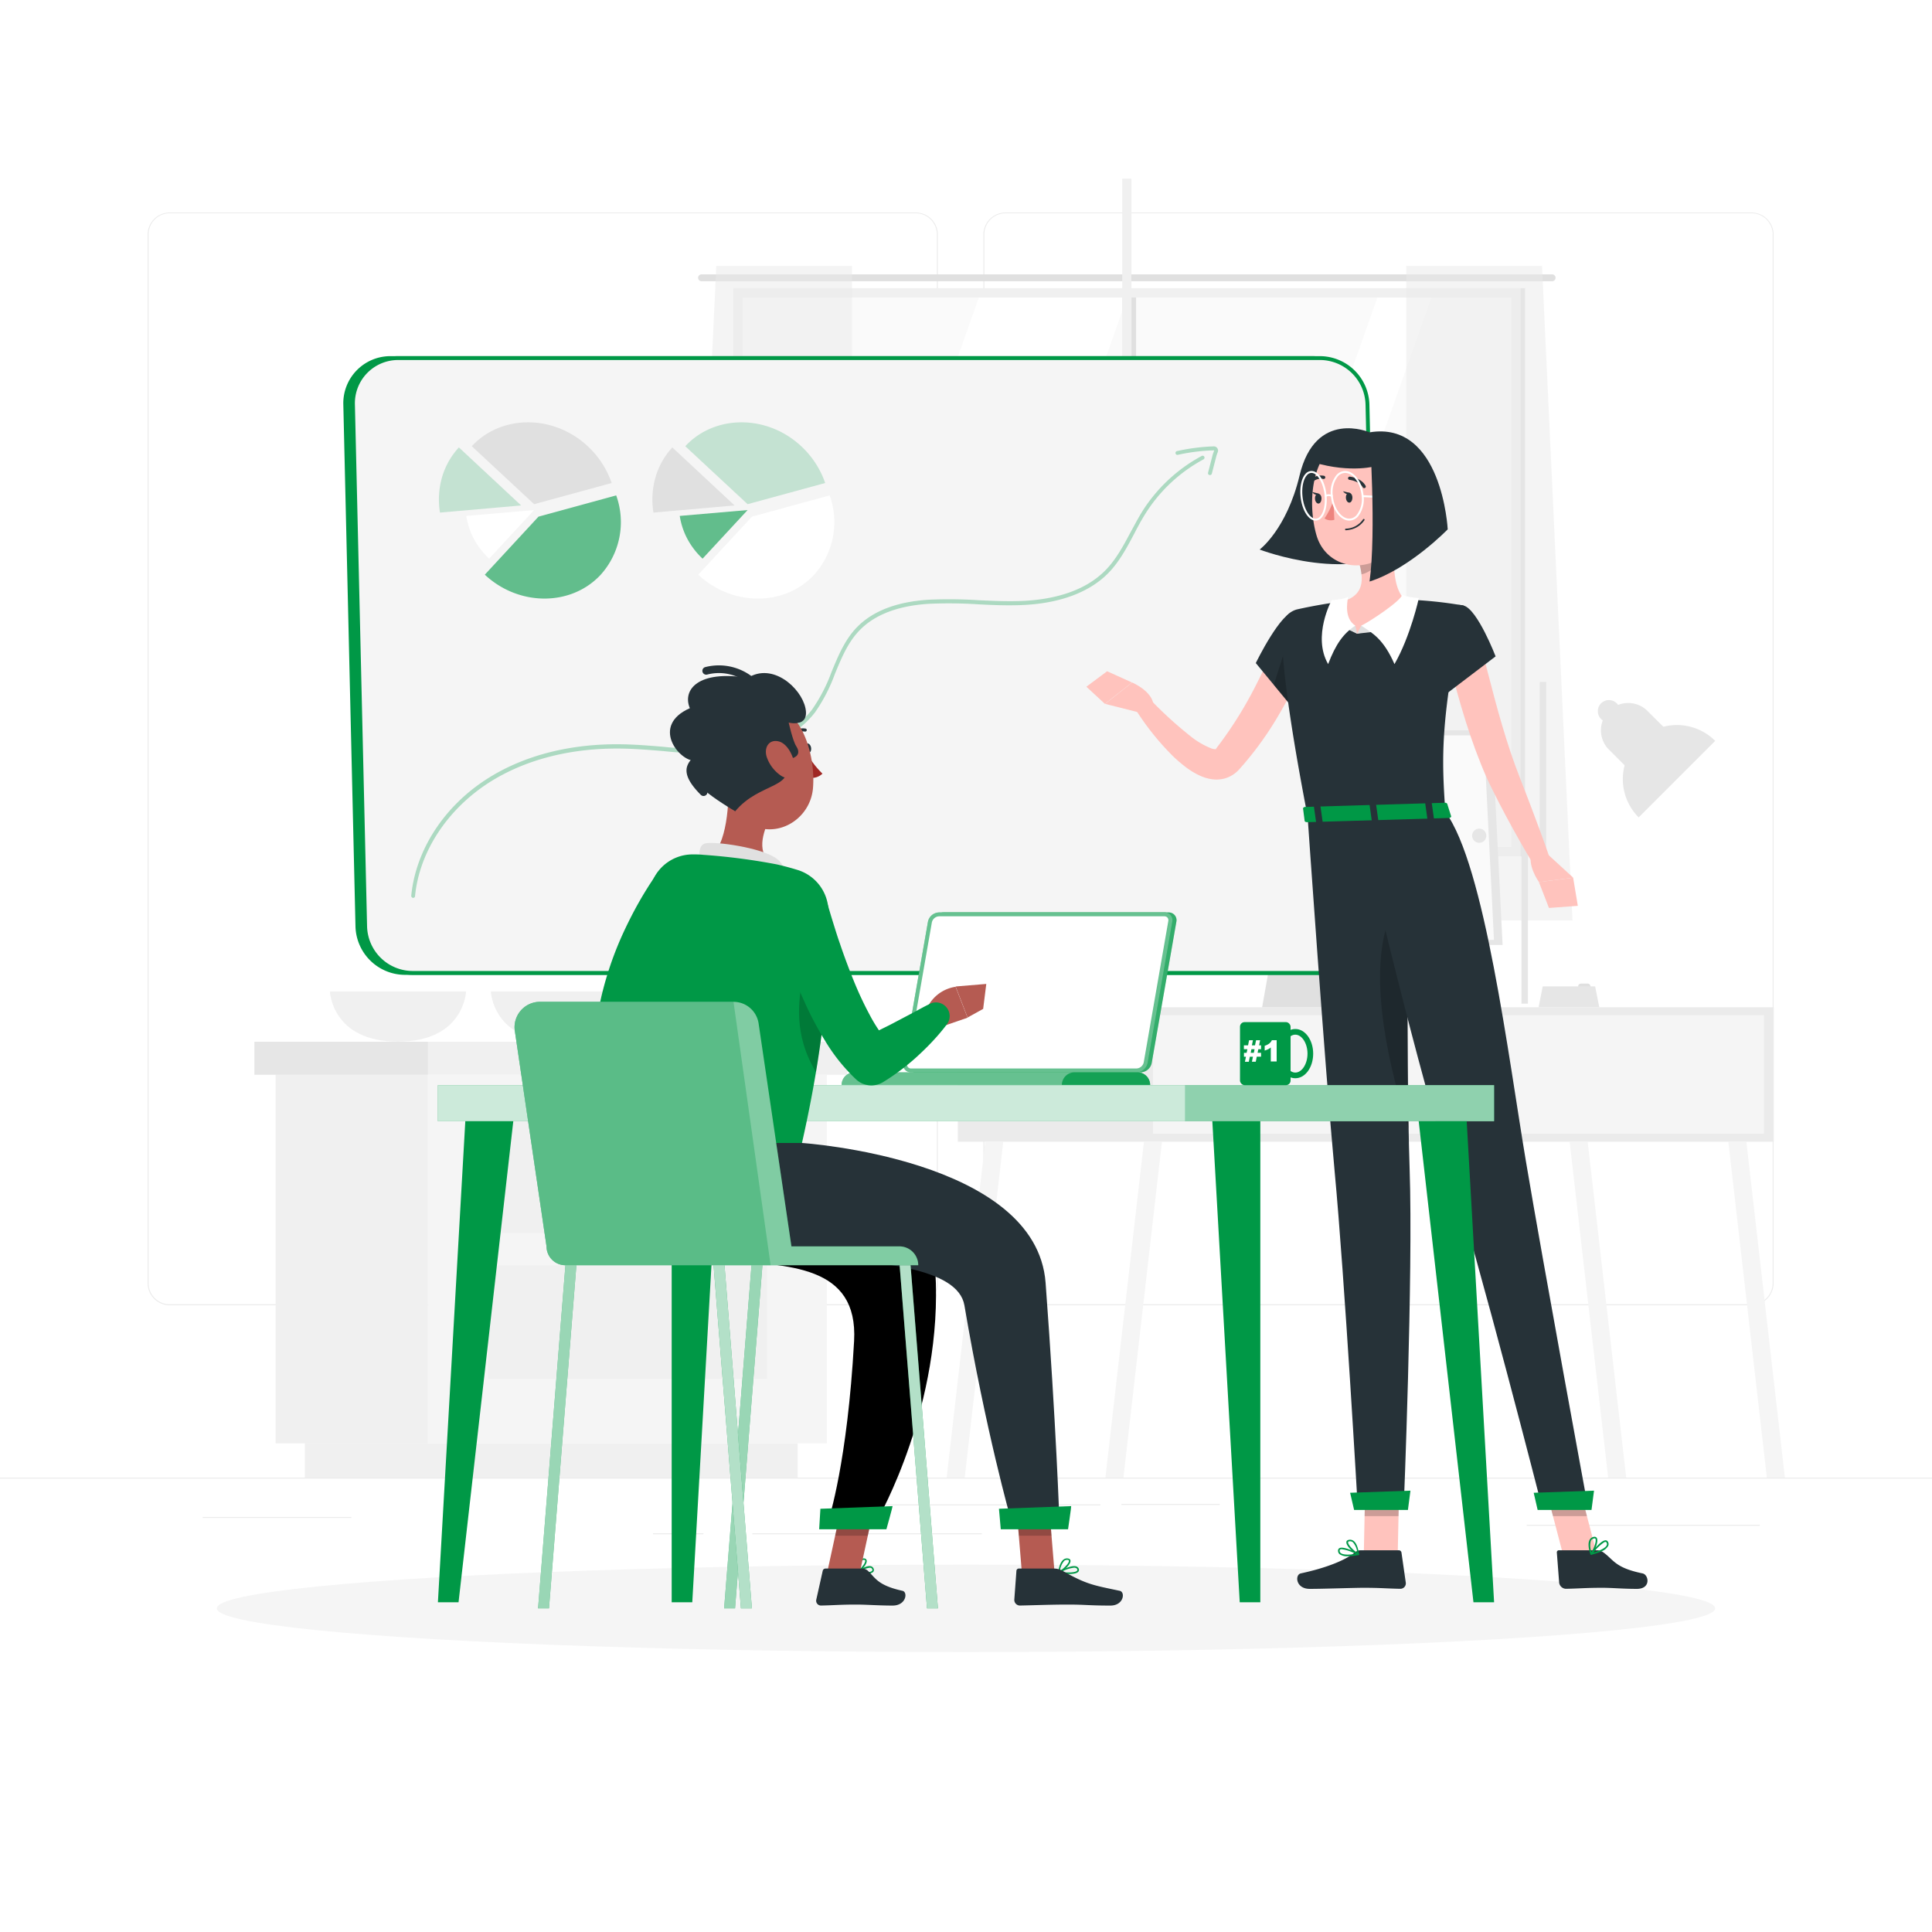 <svg class="animated" id="freepik_stories-on-the-office" xmlns="http://www.w3.org/2000/svg" viewBox="0 0 500 500" version="1.1" xmlns:xlink="http://www.w3.org/1999/xlink" xmlns:svgjs="http://svgjs.com/svgjs"><style>svg#freepik_stories-on-the-office:not(.animated) .animable {opacity: 0;}svg#freepik_stories-on-the-office.animated #freepik--background-complete--inject-12 {animation: 1.5s Infinite  linear floating;animation-delay: 0s;}            @keyframes floating {                0% {                    opacity: 1;                    transform: translateY(0px);                }                50% {                    transform: translateY(-10px);                }                100% {                    opacity: 1;                    transform: translateY(0px);                }            }        </style><g id="freepik--background-complete--inject-12" class="animable animator-active" style="transform-origin: 250px 226.03px;"><rect y="382.4" width="500" height="0.25" style="fill: rgb(235, 235, 235); transform-origin: 250px 382.525px;" id="el2m02dqn04iu" class="animable"></rect><rect x="290.21" y="389.21" width="25.46" height="0.25" style="fill: rgb(235, 235, 235); transform-origin: 302.94px 389.335px;" id="elhh9m0enkqw6" class="animable"></rect><rect x="395.11" y="394.62" width="60.33" height="0.25" style="fill: rgb(235, 235, 235); transform-origin: 425.275px 394.745px;" id="elq8x36ipyvc" class="animable"></rect><rect x="222.46" y="389.33" width="62.33" height="0.25" style="fill: rgb(235, 235, 235); transform-origin: 253.625px 389.455px;" id="elvv568oc68rb" class="animable"></rect><rect x="169" y="396.81" width="13.04" height="0.25" style="fill: rgb(235, 235, 235); transform-origin: 175.52px 396.935px;" id="elz0fycn4whos" class="animable"></rect><rect x="194.71" y="396.81" width="59.38" height="0.25" style="fill: rgb(235, 235, 235); transform-origin: 224.4px 396.935px;" id="elgc92y8tjy9d" class="animable"></rect><rect x="52.46" y="392.59" width="38.45" height="0.25" style="fill: rgb(235, 235, 235); transform-origin: 71.685px 392.715px;" id="el14rdvuq9ovw" class="animable"></rect><path d="M237,337.8H43.91a5.71,5.71,0,0,1-5.7-5.71V60.66A5.71,5.71,0,0,1,43.91,55H237a5.71,5.71,0,0,1,5.71,5.71V332.09A5.71,5.71,0,0,1,237,337.8ZM43.91,55.2a5.46,5.46,0,0,0-5.45,5.46V332.09a5.46,5.46,0,0,0,5.45,5.46H237a5.47,5.47,0,0,0,5.46-5.46V60.66A5.47,5.47,0,0,0,237,55.2Z" style="fill: rgb(235, 235, 235); transform-origin: 140.46px 196.4px;" id="elfefvgev7bsv" class="animable"></path><path d="M453.31,337.8H260.21a5.72,5.72,0,0,1-5.71-5.71V60.66A5.72,5.72,0,0,1,260.21,55h193.1A5.71,5.71,0,0,1,459,60.66V332.09A5.71,5.71,0,0,1,453.31,337.8ZM260.21,55.2a5.47,5.47,0,0,0-5.46,5.46V332.09a5.47,5.47,0,0,0,5.46,5.46h193.1a5.47,5.47,0,0,0,5.46-5.46V60.66a5.47,5.47,0,0,0-5.46-5.46Z" style="fill: rgb(235, 235, 235); transform-origin: 356.75px 196.4px;" id="el2nhm9tk4vrs" class="animable"></path><path d="M120.62,256.57s-.44,13-17.62,13-17.62-13-17.62-13Z" style="fill: rgb(240, 240, 240); transform-origin: 103px 263.07px;" id="el6rw0k8dqaf" class="animable"></path><path d="M162.27,256.57s-.45,13-17.62,13-17.62-13-17.62-13Z" style="fill: rgb(240, 240, 240); transform-origin: 144.65px 263.07px;" id="elu1t63tb8toh" class="animable"></path><rect x="71.34" y="278.15" width="39.43" height="95.39" style="fill: rgb(240, 240, 240); transform-origin: 91.055px 325.845px;" id="el792b673o8e" class="animable"></rect><rect x="78.91" y="373.54" width="127.51" height="8.86" style="fill: rgb(240, 240, 240); transform-origin: 142.665px 377.97px;" id="elizvs4kfmsg8" class="animable"></rect><g id="el6pz6fceq2pk"><rect x="110.77" y="278.15" width="103.22" height="95.39" style="fill: rgb(245, 245, 245); transform-origin: 162.38px 325.845px; transform: rotate(180deg);" class="animable"></rect></g><g id="eljcshy2ckneo"><rect x="126.27" y="289.76" width="72.21" height="29.35" style="fill: rgb(240, 240, 240); transform-origin: 162.375px 304.435px; transform: rotate(180deg);" class="animable"></rect></g><g id="elya088yt5a6s"><rect x="126.27" y="327.47" width="72.21" height="29.35" style="fill: rgb(240, 240, 240); transform-origin: 162.375px 342.145px; transform: rotate(180deg);" class="animable"></rect></g><rect x="110.77" y="269.6" width="108.47" height="8.55" style="fill: rgb(240, 240, 240); transform-origin: 165.005px 273.875px;" id="el9d2pcudxqtt" class="animable"></rect><g id="elsx5964nz9o"><rect x="65.83" y="269.6" width="44.94" height="8.55" style="fill: rgb(230, 230, 230); transform-origin: 88.3px 273.875px; transform: rotate(180deg);" class="animable"></rect></g><rect x="191.15" y="75.96" width="200.95" height="144.26" style="fill: rgb(250, 250, 250); transform-origin: 291.625px 148.09px;" id="el54juapjctqb" class="animable"></rect><polygon points="202.58 220.22 253.7 75.96 292.06 75.96 240.94 220.22 202.58 220.22" style="fill: rgb(255, 255, 255); transform-origin: 247.32px 148.09px;" id="elwprtduuhl6e" class="animable"></polygon><polygon points="305.73 220.22 356.84 75.96 370.83 75.96 319.72 220.22 305.73 220.22" style="fill: rgb(255, 255, 255); transform-origin: 338.28px 148.09px;" id="elxh54tgnhrmq" class="animable"></polygon><path d="M401.68,71H181.57a.9.9,0,0,0-.9.89h0a.9.9,0,0,0,.9.9H401.68a.9.9,0,0,0,.9-.9h0A.9.9,0,0,0,401.68,71Z" style="fill: rgb(224, 224, 224); transform-origin: 291.625px 71.895px;" id="el0kn2kn8kpu6" class="animable"></path><g id="elvl3py016o0i"><rect x="290.43" y="75.65" width="2.38" height="144.88" style="fill: rgb(240, 240, 240); transform-origin: 291.62px 148.09px; transform: rotate(180deg);" class="animable"></rect></g><g id="elymc6mfbxm4"><rect x="292.82" y="75.65" width="1.19" height="144.88" style="fill: rgb(224, 224, 224); transform-origin: 293.415px 148.09px; transform: rotate(180deg);" class="animable"></rect></g><g id="elsht281p0mjp"><rect x="290.43" y="46.23" width="2.38" height="203.73" style="fill: rgb(240, 240, 240); transform-origin: 291.62px 148.095px; transform: rotate(-90deg);" class="animable"></rect></g><path d="M393.49,219.23h0V74.57H189.76V219.23h0v2.38H393.49Zm-201.35,0V77h199V219.23Z" style="fill: rgb(240, 240, 240); transform-origin: 291.625px 148.09px;" id="elv4a3x7tz36" class="animable"></path><g id="elegeve2rghc"><rect x="393.49" y="74.57" width="1.19" height="147.04" style="fill: rgb(224, 224, 224); transform-origin: 394.085px 148.09px; transform: rotate(180deg);" class="animable"></rect></g><g id="el8dqw67bhsr4"><polygon points="363.95 68.82 363.95 238.23 406.96 238.23 399.07 68.82 363.95 68.82" style="fill: rgb(235, 235, 235); opacity: 0.5; transform-origin: 385.455px 153.525px;" class="animable"></polygon></g><g id="el5ctmju75osn"><polygon points="220.49 68.82 220.49 238.23 177.48 238.23 185.37 68.82 220.49 68.82" style="fill: rgb(235, 235, 235); opacity: 0.5; transform-origin: 198.985px 153.525px;" class="animable"></polygon></g><rect x="247.89" y="260.67" width="211.16" height="34.81" style="fill: rgb(235, 235, 235); transform-origin: 353.47px 278.075px;" id="elxc4f1hlgk7" class="animable"></rect><rect x="378.82" y="262.74" width="77.68" height="30.67" style="fill: rgb(245, 245, 245); transform-origin: 417.66px 278.075px;" id="elvh2xh1m8zta" class="animable"></rect><rect x="298.38" y="262.74" width="77.68" height="30.67" style="fill: rgb(245, 245, 245); transform-origin: 337.22px 278.075px;" id="elmevvds9p1z9" class="animable"></rect><polygon points="290.74 382.4 286.08 382.4 296.05 295.48 300.71 295.48 290.74 382.4" style="fill: rgb(245, 245, 245); transform-origin: 293.395px 338.94px;" id="el19vsxcxkm7b" class="animable"></polygon><polygon points="249.67 382.4 245 382.4 254.97 295.48 259.64 295.48 249.67 382.4" style="fill: rgb(245, 245, 245); transform-origin: 252.32px 338.94px;" id="el0g68k2kmjyn" class="animable"></polygon><polygon points="416.19 382.4 420.86 382.4 410.89 295.48 406.22 295.48 416.19 382.4" style="fill: rgb(245, 245, 245); transform-origin: 413.54px 338.94px;" id="eltch592qq0g" class="animable"></polygon><polygon points="457.26 382.4 461.93 382.4 451.96 295.48 447.29 295.48 457.26 382.4" style="fill: rgb(245, 245, 245); transform-origin: 454.61px 338.94px;" id="el1chcmympaac" class="animable"></polygon><polygon points="349.77 222.33 333.44 222.33 326.64 260.67 342.97 260.67 349.77 222.33" style="fill: rgb(224, 224, 224); transform-origin: 338.205px 241.5px;" id="elryrmug2qq4c" class="animable"></polygon><polygon points="386.09 189 294.76 189 297.54 244.56 388.87 244.56 386.09 189" style="fill: rgb(230, 230, 230); transform-origin: 341.815px 216.78px;" id="elep8ujlwg4tw" class="animable"></polygon><polygon points="383.99 190.32 296.99 190.32 299.64 243.24 386.64 243.24 383.99 190.32" style="fill: rgb(250, 250, 250); transform-origin: 341.815px 216.78px;" id="elwagz2rkhev" class="animable"></polygon><g id="elfhlxumz3qnw"><rect x="408.42" y="254.55" width="3.21" height="1.48" rx="0.72" style="fill: rgb(224, 224, 224); transform-origin: 410.025px 255.29px; transform: rotate(180deg);" class="animable"></rect></g><path d="M443.89,191.74l-19.8,19.8a14,14,0,0,1,19.8-19.8Z" style="fill: rgb(230, 230, 230); transform-origin: 431.94px 199.59px;" id="el4xviqjs27cn" class="animable"></path><path d="M416.39,194l7.72,7.72,10-10-7.72-7.71a7.06,7.06,0,0,0-10,0h0A7.06,7.06,0,0,0,416.39,194Z" style="fill: rgb(230, 230, 230); transform-origin: 424.215px 191.827px;" id="elsp1i4kyu67c" class="animable"></path><g id="elybvw1z77sa7"><rect x="398.49" y="176.48" width="1.67" height="46.6" style="fill: rgb(230, 230, 230); transform-origin: 399.325px 199.78px; transform: rotate(-135deg);" class="animable"></rect></g><g id="elpzjcs6uuv8c"><rect x="393.75" y="213.14" width="1.67" height="46.6" style="fill: rgb(230, 230, 230); transform-origin: 394.585px 236.44px; transform: rotate(149.33deg);" class="animable"></rect></g><circle cx="416.39" cy="184.05" r="2.88" style="fill: rgb(230, 230, 230); transform-origin: 416.39px 184.05px;" id="elggjxliqcnm4" class="animable"></circle><circle cx="382.82" cy="216.28" r="1.84" style="fill: rgb(230, 230, 230); transform-origin: 382.82px 216.28px;" id="el7li5dvlharc" class="animable"></circle><polygon points="399.25 255.28 412.82 255.28 413.89 260.67 398.19 260.67 399.25 255.28" style="fill: rgb(230, 230, 230); transform-origin: 406.04px 257.975px;" id="elmy7p9x4mwv9" class="animable"></polygon></g><g id="freepik--Shadow--inject-12" class="animable" style="transform-origin: 250px 416.24px;"><ellipse id="freepik--path--inject-12" cx="250" cy="416.24" rx="193.89" ry="11.32" style="fill: rgb(245, 245, 245); transform-origin: 250px 416.24px;" class="animable"></ellipse></g><g id="freepik--Board--inject-12" class="animable" style="transform-origin: 223.19px 172.23px;"><path d="M343.31,251.79H104.76a12.38,12.38,0,0,1-12.28-12L89.35,104.67a11.7,11.7,0,0,1,11.72-12H339.62a12.38,12.38,0,0,1,12.28,12L355,239.79A11.7,11.7,0,0,1,343.31,251.79Z" style="fill: rgb(0, 152, 70); transform-origin: 222.175px 172.23px;" id="el4sfvls92272" class="animable"></path><path d="M343.31,252.29H104.76A12.86,12.86,0,0,1,92,239.81L88.85,104.68a12.19,12.19,0,0,1,12.22-12.51H339.62a12.86,12.86,0,0,1,12.78,12.49l3.13,135.12a12.19,12.19,0,0,1-12.22,12.51ZM101.07,93.17a11.19,11.19,0,0,0-11.22,11.49L93,239.78a11.85,11.85,0,0,0,11.78,11.51H343.31a11.2,11.2,0,0,0,11.22-11.48L351.4,104.68a11.85,11.85,0,0,0-11.78-11.51Z" style="fill: rgb(0, 152, 70); transform-origin: 222.19px 172.23px;" id="el6d9fuql4u1" class="animable"></path><path d="M345.31,251.79H106.76a12.38,12.38,0,0,1-12.28-12L91.35,104.67a11.7,11.7,0,0,1,11.72-12H341.62a12.38,12.38,0,0,1,12.28,12L357,239.79A11.7,11.7,0,0,1,345.31,251.79Z" style="fill: rgb(245, 245, 245); transform-origin: 224.175px 172.23px;" id="elmw3lcfzrn4s" class="animable"></path><path d="M345.31,252.29H106.76A12.86,12.86,0,0,1,94,239.81L90.85,104.68a12.19,12.19,0,0,1,12.22-12.51H341.62a12.86,12.86,0,0,1,12.78,12.49l3.13,135.12a12.19,12.19,0,0,1-12.22,12.51ZM103.07,93.17a11.19,11.19,0,0,0-11.22,11.49L95,239.78a11.85,11.85,0,0,0,11.78,11.51H345.31a11.2,11.2,0,0,0,11.22-11.48L353.4,104.68a11.85,11.85,0,0,0-11.78-11.51Z" style="fill: rgb(0, 152, 70); transform-origin: 224.19px 172.23px;" id="el615kclx3pbj" class="animable"></path><path d="M138.23,130.48l-16.13-15c7.63-8.24,21.19-8.24,30,0a23.42,23.42,0,0,1,6.2,9.52Z" style="fill: rgb(224, 224, 224); transform-origin: 140.2px 119.89px;" id="elvbon1b0oco" class="animable"></path><g id="elgnnt8s82jpw"><path d="M134.87,130.81l-21,1.85a20.89,20.89,0,0,1,.52-9.12,19.36,19.36,0,0,1,4.37-7.75Z" style="fill: rgb(0, 152, 70); opacity: 0.2; transform-origin: 124.231px 124.225px;" class="animable"></path></g><path d="M138.23,132l-11.64,12.58a19.78,19.78,0,0,1-3.91-5.06,18.71,18.71,0,0,1-2-6Z" style="fill: rgb(255, 255, 255); transform-origin: 129.455px 138.29px;" id="el7pbchebrg55" class="animable"></path><g id="elh42ckbqtui"><path d="M139.36,133.71l20.11-5.5a20.36,20.36,0,0,1-4,20.52c-7.63,8.24-21.19,8.24-30,0Z" style="fill: rgb(0, 152, 70); opacity: 0.6; transform-origin: 143.076px 141.56px;" class="animable"></path></g><g id="el5w0h6ozs9ie"><path d="M193.48,130.48l-16.13-15c7.63-8.24,21.19-8.24,30,0a23.45,23.45,0,0,1,6.21,9.52Z" style="fill: rgb(0, 152, 70); opacity: 0.2; transform-origin: 195.455px 119.89px;" class="animable"></path></g><path d="M190.11,130.81l-21,1.85a20.74,20.74,0,0,1,.53-9.12,19.22,19.22,0,0,1,4.36-7.75Z" style="fill: rgb(224, 224, 224); transform-origin: 179.471px 124.225px;" id="elna0hjg5oub" class="animable"></path><g id="eliox68godo8"><path d="M193.48,132l-11.65,12.58a19.78,19.78,0,0,1-3.91-5.06,18.71,18.71,0,0,1-2-6Z" style="fill: rgb(0, 152, 70); opacity: 0.6; transform-origin: 184.7px 138.29px;" class="animable"></path></g><path d="M194.6,133.71l20.11-5.5a20.33,20.33,0,0,1-4,20.52c-7.63,8.24-21.19,8.24-30,0Z" style="fill: rgb(255, 255, 255); transform-origin: 198.318px 141.56px;" id="el4nwqu6ngplq" class="animable"></path><g id="elsbyyeljyd7m"><g style="opacity: 0.3; transform-origin: 210.829px 173.945px;" class="animable"><path d="M106.93,232.37h-.05a.52.52,0,0,1-.45-.55c1.14-11.78,8.44-23.07,19.53-30.19,9.61-6.17,21.82-9.29,35.39-9,3.48.07,7,.36,10.43.65a110.53,110.53,0,0,0,15.67.54c5.85-.35,16.59-2.14,22.75-10.24a42.64,42.64,0,0,0,5-9.68c1.66-4,3.37-8.21,6.44-11.43,4.08-4.29,10.35-6.73,18.65-7.26a117,117,0,0,1,12.85.12c3.69.17,7.51.35,11.26.2,6.62-.26,15.77-1.85,21.74-8,2.74-2.8,4.64-6.38,6.48-9.84,1-1.8,1.95-3.67,3.06-5.43A41.33,41.33,0,0,1,311,118a.49.49,0,0,1,.67.2.51.51,0,0,1-.2.68,40.35,40.35,0,0,0-15,14c-1.09,1.73-2.08,3.58-3,5.37-1.87,3.52-3.8,7.16-6.65,10.07-4.91,5-12.66,7.89-22.42,8.27-3.78.15-7.62,0-11.33-.2a117.8,117.8,0,0,0-12.75-.12c-8,.51-14.09,2.85-18,7-2.94,3.08-4.61,7.17-6.24,11.12a43.28,43.28,0,0,1-5.11,9.91c-6.41,8.41-17.47,10.27-23.5,10.63a110.73,110.73,0,0,1-15.8-.55c-3.4-.28-6.92-.57-10.37-.64-13.33-.28-25.39,2.79-34.83,8.85-10.83,7-18,18-19.07,29.45A.52.52,0,0,1,106.93,232.37Z" style="fill: rgb(0, 152, 70); transform-origin: 209.078px 175.154px;" id="elr32c411noa" class="animable"></path><path d="M313.09,122.94H313a.5.5,0,0,1-.35-.61l1.09-4.25a10.15,10.15,0,0,1,.47-1.42.11.11,0,0,0,0-.11,48.92,48.92,0,0,0-9.39,1.16.49.49,0,0,1-.59-.38.49.49,0,0,1,.38-.59,51.69,51.69,0,0,1,9.5-1.22,1.09,1.09,0,0,1,.92.46,1.11,1.11,0,0,1,.11,1.07,10,10,0,0,0-.42,1.28l-1.1,4.25A.49.49,0,0,1,313.09,122.94Z" style="fill: rgb(0, 152, 70); transform-origin: 309.723px 119.231px;" id="ellohqdt6bn8h" class="animable"></path></g></g></g><g id="freepik--character-2--inject-12" class="animable" style="transform-origin: 353.76px 261.016px;"><path d="M354.44,111.89s-14-6.14-18.11,11.17C333,137,326,142.22,326,142.22s24.75,9.56,38.55-1.65Z" style="fill: rgb(38, 50, 56); transform-origin: 345.275px 128.426px;" id="elbqsl0m98va" class="animable"></path><path d="M338.17,170.17c-.51,1.38-1,2.56-1.54,3.8s-1.1,2.43-1.67,3.63c-1.15,2.4-2.45,4.72-3.77,7a86.58,86.58,0,0,1-9.27,13.13l-.67.76c-.24.27-.36.44-.86.95a7.9,7.9,0,0,1-3.34,2,8.23,8.23,0,0,1-3.55.2,11.2,11.2,0,0,1-2.74-.8,19.52,19.52,0,0,1-4-2.4,38.48,38.48,0,0,1-3.22-2.77,69.15,69.15,0,0,1-9.94-12.52l3.55-2.68a103,103,0,0,0,10.88,10,20.82,20.82,0,0,0,5.52,3.24c.8.27,1.35.15,1.21.11s-.13,0-.1,0,.22-.29.38-.51l.55-.72a102.05,102.05,0,0,0,7.9-12.32c1.18-2.16,2.28-4.37,3.35-6.59.53-1.11,1.05-2.22,1.55-3.34s1-2.29,1.4-3.3Z" style="fill: rgb(255, 195, 189); transform-origin: 315.885px 184.394px;" id="elswhyxhvi6db" class="animable"></path><path d="M335.32,158.14C331.58,158,325,171.6,325,171.6l9.73,11.79s11.34-14.23,9.79-18.83C342.86,159.77,340.76,158.33,335.32,158.14Z" style="fill: rgb(38, 50, 56); transform-origin: 334.833px 170.764px;" id="elc3dvdd9ipxl" class="animable"></path><g id="eljuu748v0xp"><polygon points="334.7 161.42 329.64 177.27 334.2 182.78 334.7 161.42" style="opacity: 0.2; transform-origin: 332.17px 172.1px;" class="animable"></polygon></g><path d="M296.35,184.78,286,182.16l7-5.53s5.2,2.19,5.53,5.83Z" style="fill: rgb(255, 195, 189); transform-origin: 292.265px 180.705px;" id="el4z3vlmolf" class="animable"></path><polygon points="281.15 177.72 286.52 173.72 292.96 176.63 285.95 182.16 281.15 177.72" style="fill: rgb(255, 195, 189); transform-origin: 287.055px 177.94px;" id="el1vm2yjw32y" class="animable"></polygon><polygon points="361.73 402.23 352.95 402.23 353.38 381.89 362.16 381.89 361.73 402.23" style="fill: rgb(255, 195, 189); transform-origin: 357.555px 392.06px;" id="eltzssyycrycm" class="animable"></polygon><path d="M352.1,401.21H362a.7.7,0,0,1,.7.6l1.12,7.81a1.41,1.41,0,0,1-1.41,1.56c-3.44-.06-5.1-.26-9.44-.26-2.67,0-10.33.28-14,.28s-3.88-3.65-2.35-4c6.88-1.48,11.74-3.52,14.06-5.47A2.3,2.3,0,0,1,352.1,401.21Z" style="fill: rgb(38, 50, 56); transform-origin: 349.776px 406.205px;" id="el9ihq5ho26wr" class="animable"></path><g id="eloi4f9nxyxrb"><g style="opacity: 0.2; transform-origin: 357.665px 387.135px;" class="animable"><polygon points="353.38 381.89 353.16 392.38 361.94 392.38 362.17 381.89 353.38 381.89" id="elik4lwoo8xis" class="animable" style="transform-origin: 357.665px 387.135px;"></polygon></g></g><path d="M331.79,162.49c-.19,5.56.77,18.53,6.61,48.72l35.66-1.06c-1-14.49-1.31-23.44,4.74-53.43a106.25,106.25,0,0,0-15.2-1.55,113.39,113.39,0,0,0-16.2.49c-4.12.5-8.57,1.35-11.49,2A5.17,5.17,0,0,0,331.79,162.49Z" style="fill: rgb(38, 50, 56); transform-origin: 355.284px 183.142px;" id="eluykhdwf2oxl" class="animable"></path><path d="M361.45,137c-.87,5.24-1.6,14.82,2.15,18.18A20.2,20.2,0,0,1,351.23,164c-8.22-4.17-3.83-8.34-3.83-8.34,5.77-1.56,5.49-5.87,4.36-9.89Z" style="fill: rgb(255, 195, 189); transform-origin: 354.915px 150.5px;" id="elrc74cplyej" class="animable"></path><polygon points="351.23 164 352.29 161.92 358 163.21 351.23 164" style="fill: rgb(224, 224, 224); transform-origin: 354.615px 162.96px;" id="elvean4w9uf3" class="animable"></polygon><path d="M352.29,161.92c1.84-.84,10.32-6.36,10.65-8.09.67.73,4.26.95,4.26.95s-2.15,9.87-6.31,17.09C358.05,165.43,355.35,163.92,352.29,161.92Z" style="fill: rgb(255, 255, 255); transform-origin: 359.745px 162.85px;" id="el2szq19aehis" class="animable"></path><polygon points="351.23 164 350.75 161.92 347.25 162.17 351.23 164" style="fill: rgb(224, 224, 224); transform-origin: 349.24px 162.96px;" id="eli4q05uimatd" class="animable"></polygon><path d="M350.75,161.92c-2.83-1.88-2.14-5.81-1.86-7.53-.67.72-4.26.94-4.26.94s-5.08,9.32-.91,16.54C345.69,166.69,347.69,163.92,350.75,161.92Z" style="fill: rgb(255, 255, 255); transform-origin: 346.413px 163.13px;" id="el041b0jzh7vl" class="animable"></path><g id="elicg2smtbjvq"><path d="M357.5,140.57l-5.73,5.2a17.27,17.27,0,0,1,.58,2.86c2.21-.39,5.19-2.92,5.35-5.25A7.8,7.8,0,0,0,357.5,140.57Z" style="opacity: 0.2; transform-origin: 354.759px 144.6px;" class="animable"></path></g><path d="M364.3,125c-.11,8.72,0,12.41-4.14,17.08-6.28,7-17,5-19.46-3.58-2.24-7.71-1.69-20.67,6.65-24.55A11.89,11.89,0,0,1,364.3,125Z" style="fill: rgb(255, 195, 189); transform-origin: 351.937px 129.568px;" id="elzyx2imf4fmt" class="animable"></path><path d="M363.59,129.19h0l-10.95-.54a.25.25,0,0,1-.24-.26.25.25,0,0,1,.27-.24l10.95.54a.25.25,0,0,1,.23.27A.24.24,0,0,1,363.59,129.19Z" style="fill: rgb(255, 255, 255); transform-origin: 358.125px 128.67px;" id="el1w6nr7v4urp" class="animable"></path><path d="M338.4,211.21s4.51,65.25,7,91.92c2.61,27.75,6,87.22,6,87.22h11.87s2.48-60.48,1.54-87.85c-1-29.83-.37-92.06-.37-92.06Z" style="fill: rgb(38, 50, 56); transform-origin: 351.711px 300.395px;" id="el3r0c4mbcelr" class="animable"></path><polygon points="364.37 390.77 350.44 390.77 349.41 386.33 365.02 385.78 364.37 390.77" style="fill: rgb(0, 152, 70); transform-origin: 357.215px 388.275px;" id="eld399pipt4o8" class="animable"></polygon><g id="elvu9fnirsyh9"><path d="M364.35,233.74c-1.44-1.6-3-.77-4.78,3.79-5.93,15.56.39,40.39,5,54.69C364.26,274.42,364.27,251,364.35,233.74Z" style="opacity: 0.2; transform-origin: 360.866px 262.606px;" class="animable"></path></g><path d="M350,128.76c0,.71-.32,1.3-.78,1.32s-.86-.53-.9-1.24.31-1.3.78-1.32S350,128.05,350,128.76Z" style="fill: rgb(38, 50, 56); transform-origin: 349.158px 128.8px;" id="el8a8t21w9tbp" class="animable"></path><path d="M342,129c0,.71-.32,1.3-.78,1.32s-.86-.53-.9-1.24.31-1.3.78-1.32S342,128.24,342,129Z" style="fill: rgb(38, 50, 56); transform-origin: 341.158px 129.04px;" id="elqi3ewmo2jrh" class="animable"></path><path d="M341.29,127.74l-1.72-.41S340.51,128.62,341.29,127.74Z" style="fill: rgb(38, 50, 56); transform-origin: 340.43px 127.689px;" id="elhttxks65e68" class="animable"></path><path d="M345.08,129.53a18.81,18.81,0,0,1-2.3,4.64,3,3,0,0,0,2.55.35Z" style="fill: rgb(237, 132, 126); transform-origin: 344.055px 132.095px;" id="el3x6kxv852oy" class="animable"></path><path d="M349.32,137.1a6.56,6.56,0,0,1-1,.13.21.21,0,0,1-.22-.2.22.22,0,0,1,.2-.21,5.58,5.58,0,0,0,4.46-2.42.21.21,0,0,1,.29-.07.2.2,0,0,1,.07.28A5.8,5.8,0,0,1,349.32,137.1Z" style="fill: rgb(38, 50, 56); transform-origin: 350.625px 135.764px;" id="elfv745iaq8dn" class="animable"></path><path d="M367,132.86a6.34,6.34,0,0,1-3.14,3.71c-2,1-3.42-.67-3.23-2.78.17-1.89,1.41-4.71,3.59-4.84A2.86,2.86,0,0,1,367,132.86Z" style="fill: rgb(255, 195, 189); transform-origin: 363.907px 132.908px;" id="eldt7y7io8j6s" class="animable"></path><path d="M353.13,126.32a.4.4,0,0,1-.44-.2c-.95-1.67-3.42-1.93-3.44-1.94a.41.41,0,1,1,.08-.82c.12,0,2.92.3,4.08,2.35a.41.41,0,0,1-.15.57Z" style="fill: rgb(38, 50, 56); transform-origin: 351.173px 124.844px;" id="elhifdssh5f0r" class="animable"></path><path d="M339.42,124.92a.39.39,0,0,1-.39-.13.41.41,0,0,1,0-.59,4.14,4.14,0,0,1,3.64-1.06.42.42,0,0,1,.3.51.43.43,0,0,1-.51.3h0a3.24,3.24,0,0,0-2.87.87A.42.42,0,0,1,339.42,124.92Z" style="fill: rgb(38, 50, 56); transform-origin: 340.944px 123.997px;" id="el1i218c7m2jnj" class="animable"></path><path d="M383.2,166.8c1.17,4.67,2.39,9.43,3.64,14.11s2.62,9.35,4.13,13.87,3.38,9,5.11,13.6,3.49,9.24,5.08,13.93l-4,1.89c-2.6-4.24-5-8.55-7.37-12.93q-1.75-3.28-3.42-6.64c-1.13-2.21-2.2-4.59-3.15-7-1.91-4.74-3.5-9.51-4.92-14.31s-2.72-9.6-3.82-14.54Z" style="fill: rgb(255, 195, 189); transform-origin: 387.82px 195.5px;" id="elkz7ior50af" class="animable"></path><path d="M378.8,156.72c3.6,1,8.26,13.15,8.26,13.15l-13.57,10.32s-5.36-10.11-4-14.78C370.92,160.56,374.68,155.6,378.8,156.72Z" style="fill: rgb(38, 50, 56); transform-origin: 378.164px 168.375px;" id="el0bhfwrz0spl" class="animable"></path><path d="M348.8,402.75a3.34,3.34,0,0,1-2.13-.54,1.18,1.18,0,0,1-.38-1,.68.68,0,0,1,.36-.55c1.07-.59,4.57,1.2,5,1.4a.22.22,0,0,1,.11.22.19.19,0,0,1-.17.17A14.65,14.65,0,0,1,348.8,402.75Zm-1.57-1.82a.81.81,0,0,0-.38.07.26.26,0,0,0-.14.23.74.74,0,0,0,.24.67c.53.48,2,.56,3.92.24A11.19,11.19,0,0,0,347.23,400.93Z" style="fill: rgb(0, 152, 70); transform-origin: 349.022px 401.652px;" id="elg2l1b8kpryt" class="animable"></path><path d="M351.52,402.44l-.08,0c-1.05-.48-3.12-2.37-3-3.36,0-.24.21-.53.78-.59a1.5,1.5,0,0,1,1.16.36c1.1.92,1.3,3.28,1.31,3.38a.21.21,0,0,1-.09.19A.21.21,0,0,1,351.52,402.44Zm-2.09-3.56h-.12c-.38,0-.41.19-.42.24-.09.6,1.31,2.09,2.38,2.74a4.83,4.83,0,0,0-1.12-2.71A1.06,1.06,0,0,0,349.43,398.88Z" style="fill: rgb(0, 152, 70); transform-origin: 350.063px 400.46px;" id="el4epuaeyo4et" class="animable"></path><polygon points="413.27 402.23 404.49 402.23 399.17 381.89 407.96 381.89 413.27 402.23" style="fill: rgb(255, 195, 189); transform-origin: 406.22px 392.06px;" id="elt0gm8vs2ipl" class="animable"></polygon><path d="M413.35,401.21h-9.87a.53.53,0,0,0-.57.6l.6,7.81a1.84,1.84,0,0,0,1.75,1.56c3.43-.06,5-.26,9.38-.26,2.67,0,5.33.28,9,.28s3.08-3.65,1.47-4c-7.21-1.48-7.45-3.52-10.2-5.47A2.79,2.79,0,0,0,413.35,401.21Z" style="fill: rgb(38, 50, 56); transform-origin: 414.637px 406.204px;" id="elbuu07vlth9e" class="animable"></path><g id="elcgrz54g6e2"><g style="opacity: 0.2; transform-origin: 404.94px 387.135px;" class="animable"><polygon points="399.18 381.89 401.91 392.38 410.7 392.38 407.96 381.89 399.18 381.89" id="el3niqnwapjlb" class="animable" style="transform-origin: 404.94px 387.135px;"></polygon></g></g><path d="M374.06,210.15c10.15,13.6,16.33,63.54,20.82,90.24,4.67,27.77,16.15,90,16.15,90H399.16s-16.15-63.3-24.61-90.1c-9.35-29.59-23.32-90.1-23.32-90.1Z" style="fill: rgb(38, 50, 56); transform-origin: 381.13px 300.27px;" id="elm5r3vcevjmp" class="animable"></path><polygon points="411.88 390.77 397.94 390.77 396.92 386.33 412.53 385.78 411.88 390.77" style="fill: rgb(0, 152, 70); transform-origin: 404.725px 388.275px;" id="el3ytlopldpjv" class="animable"></polygon><path d="M414.52,401.46a3.31,3.31,0,0,0,1.69-1.41,1.16,1.16,0,0,0-.1-1.08.67.67,0,0,0-.55-.34c-1.23-.07-3.62,3.05-3.89,3.41a.21.21,0,0,0,0,.24.19.19,0,0,0,.22.08A14.67,14.67,0,0,0,414.52,401.46Zm.63-2.32a.9.9,0,0,1,.38-.1.25.25,0,0,1,.22.15.74.74,0,0,1,.08.7c-.28.66-1.55,1.36-3.44,1.91A11.42,11.42,0,0,1,415.15,399.14Z" style="fill: rgb(0, 152, 70); transform-origin: 413.966px 400.499px;" id="eltnq5zp9niu" class="animable"></path><path d="M411.93,402.35a.18.18,0,0,0,.07-.05c.74-.88,1.79-3.48,1.22-4.31-.14-.2-.42-.39-1-.19a1.53,1.53,0,0,0-.89.82c-.6,1.3.24,3.52.27,3.62a.21.21,0,0,0,.16.13A.19.19,0,0,0,411.93,402.35Zm.35-4.11.12-.05c.36-.13.45,0,.47,0,.35.49-.28,2.44-1,3.49a4.82,4.82,0,0,1-.16-2.93A1.06,1.06,0,0,1,412.28,398.24Z" style="fill: rgb(0, 152, 70); transform-origin: 412.249px 400.048px;" id="elh80n8lole97" class="animable"></path><path d="M349.29,127.55l-1.72-.41S348.51,128.43,349.29,127.55Z" style="fill: rgb(38, 50, 56); transform-origin: 348.43px 127.499px;" id="elx0twzzs3dqa" class="animable"></path><path d="M374.53,208l1,3.17c.13.24-.16.5-.57.52l-36.7,1.09c-.32,0-.59-.14-.62-.34l-.41-3.19c0-.22.24-.41.59-.42l36.11-1.08A.67.67,0,0,1,374.53,208Z" style="fill: rgb(0, 152, 70); transform-origin: 356.396px 210.263px;" id="el7isx64zs1un" class="animable"></path><path d="M369.8,212.23l1,0c.19,0,.33-.11.32-.23l-.58-4.14c0-.12-.19-.21-.38-.21l-1,0c-.19,0-.33.11-.32.23l.58,4.14C369.44,212.14,369.61,212.23,369.8,212.23Z" style="fill: rgb(38, 50, 56); transform-origin: 369.98px 209.94px;" id="elxn6kz9jnybc" class="animable"></path><path d="M341,213.08l1,0c.19,0,.33-.11.32-.23l-.58-4.13c0-.12-.19-.22-.38-.21l-1,0c-.19,0-.33.11-.32.23l.58,4.13C340.64,213,340.81,213.09,341,213.08Z" style="fill: rgb(38, 50, 56); transform-origin: 341.18px 210.795px;" id="el3az1fal8h9h" class="animable"></path><path d="M355.4,212.65l1,0c.19,0,.33-.11.32-.24l-.58-4.13c0-.12-.19-.21-.38-.21l-1,0c-.19,0-.33.11-.32.23l.58,4.13C355,212.57,355.21,212.66,355.4,212.65Z" style="fill: rgb(38, 50, 56); transform-origin: 355.58px 210.36px;" id="elhrpnsi3p5ed" class="animable"></path><path d="M400.15,220.73l7,6.41-8.86,1.14s-3.32-4.55-1.74-7.84Z" style="fill: rgb(255, 195, 189); transform-origin: 401.637px 224.36px;" id="ellwt6m6e1q5k" class="animable"></path><polygon points="408.34 234.43 400.87 234.98 398.27 228.28 407.13 227.15 408.34 234.43" style="fill: rgb(255, 195, 189); transform-origin: 403.305px 231.065px;" id="elce39t857uv" class="animable"></polygon><path d="M355.5,112.8s-7.37-3.38-15.5,6.87c9.79,2.91,16.37.89,16.37.89Z" style="fill: rgb(38, 50, 56); transform-origin: 348.185px 116.754px;" id="elq5kwtwy7ftj" class="animable"></path><path d="M354.44,111.89s1.78,25.77,0,38.61c10.34-3.28,20.23-13.51,20.23-13.51S373.22,108.78,354.44,111.89Z" style="fill: rgb(38, 50, 56); transform-origin: 364.555px 131.075px;" id="elba10ubi78hu" class="animable"></path><path d="M349.19,134.73c-2.32,0-4.45-2.87-4.76-6.4a7.16,7.16,0,0,1,1.44-5.38,3,3,0,0,1,2.25-1.06c2.32,0,4.46,2.87,4.77,6.4h0a7.12,7.12,0,0,1-1.45,5.38A3,3,0,0,1,349.19,134.73Zm-1.07-12.34a2.56,2.56,0,0,0-1.88.89,6.68,6.68,0,0,0-1.31,5c.28,3.27,2.2,5.94,4.26,5.94a2.5,2.5,0,0,0,1.88-.9,6.66,6.66,0,0,0,1.32-5h0C352.1,125.05,350.19,122.39,348.12,122.39Z" style="fill: rgb(255, 255, 255); transform-origin: 348.66px 128.31px;" id="elhcjv8mpn3m8" class="animable"></path><path d="M340.48,134.73c-1.88,0-3.6-2.81-3.91-6.4-.21-2.41.29-4.6,1.3-5.7a2.08,2.08,0,0,1,1.54-.74c1.88,0,3.59,2.81,3.91,6.4h0c.2,2.41-.3,4.59-1.31,5.7A2.08,2.08,0,0,1,340.48,134.73Zm-1.07-12.34a1.54,1.54,0,0,0-1.17.58c-.91,1-1.37,3.08-1.17,5.32.27,3.22,1.84,5.94,3.41,5.94a1.57,1.57,0,0,0,1.16-.58c.91-1,1.37-3.08,1.18-5.32h0C342.54,125.11,341,122.39,339.41,122.39Z" style="fill: rgb(255, 255, 255); transform-origin: 339.943px 128.31px;" id="el8023of7rl17" class="animable"></path><path d="M344.68,128.56l-.11,0a1.46,1.46,0,0,0-1.37,0,.25.25,0,0,1-.34-.08.24.24,0,0,1,.07-.34,2,2,0,0,1,1.85,0,.26.26,0,0,1,.13.33A.28.28,0,0,1,344.68,128.56Z" style="fill: rgb(255, 255, 255); transform-origin: 343.873px 128.255px;" id="elrcb3hqlzmr" class="animable"></path></g><g id="freepik--Desk--inject-12" class="animable" style="transform-origin: 250px 325.404px;"><rect x="113.33" y="280.84" width="273.33" height="9.33" style="fill: rgb(0, 152, 70); transform-origin: 249.995px 285.505px;" id="elmt9b4jo05tn" class="animable"></rect><g id="el73w0pefva5c"><rect x="113.33" y="280.84" width="273.33" height="9.33" style="fill: rgb(255, 255, 255); opacity: 0.8; transform-origin: 249.995px 285.505px;" class="animable"></rect></g><g id="elre2p1dbz7h"><rect x="306.67" y="280.84" width="80" height="9.33" style="fill: rgb(0, 152, 70); opacity: 0.3; transform-origin: 346.67px 285.505px;" class="animable"></rect></g><polygon points="326.17 414.67 320.84 414.67 313.75 290.17 326.17 290.17 326.17 414.67" style="fill: rgb(0, 152, 70); transform-origin: 319.96px 352.42px;" id="el7ixue8f466c" class="animable"></polygon><polygon points="381.33 414.67 386.67 414.67 379.58 290.17 367.16 290.17 381.33 414.67" style="fill: rgb(0, 152, 70); transform-origin: 376.915px 352.42px;" id="eli13li1fz6x" class="animable"></polygon><polygon points="118.67 414.67 113.33 414.67 120.42 290.17 132.84 290.17 118.67 414.67" style="fill: rgb(0, 152, 70); transform-origin: 123.085px 352.42px;" id="ely4p2h4owjge" class="animable"></polygon><polygon points="173.83 414.67 179.16 414.67 186.25 290.17 173.83 290.17 173.83 414.67" style="fill: rgb(0, 152, 70); transform-origin: 180.04px 352.42px;" id="elg0d7w7toz2u" class="animable"></polygon><path d="M302.45,236.14H244.13a3,3,0,0,0-2.85,2.43L234.9,275.1a2,2,0,0,0,2,2.42h58.31a3,3,0,0,0,2.85-2.42l6.38-36.53A2,2,0,0,0,302.45,236.14Z" style="fill: rgb(0, 152, 70); transform-origin: 269.671px 256.83px;" id="elpvrbmhwt69o" class="animable"></path><g id="elou66j4955rd"><path d="M302.45,236.14H244.13a3,3,0,0,0-2.85,2.43L234.9,275.1a2,2,0,0,0,2,2.42h58.31a3,3,0,0,0,2.85-2.42l6.38-36.53A2,2,0,0,0,302.45,236.14Z" style="fill: rgb(255, 255, 255); opacity: 0.2; transform-origin: 269.671px 256.83px;" class="animable"></path></g><path d="M301.33,236.14H243a3,3,0,0,0-2.85,2.43l-6.38,36.53a2,2,0,0,0,2,2.42h58.31A3,3,0,0,0,297,275.1l6.38-36.53A2,2,0,0,0,301.33,236.14Z" style="fill: rgb(0, 152, 70); transform-origin: 268.576px 256.829px;" id="el0v5hqxdif40g" class="animable"></path><g id="elo2ya9snvlh"><path d="M301.33,236.14H243a3,3,0,0,0-2.85,2.43l-6.38,36.53a2,2,0,0,0,2,2.42h58.31A3,3,0,0,0,297,275.1l6.38-36.53A2,2,0,0,0,301.33,236.14Z" style="fill: rgb(255, 255, 255); opacity: 0.4; transform-origin: 268.576px 256.829px;" class="animable"></path></g><path d="M235.8,276.52a1.05,1.05,0,0,1-.82-.34,1.12,1.12,0,0,1-.2-.91l6.38-36.53a2,2,0,0,1,1.86-1.6h58.31a1.06,1.06,0,0,1,.82.35,1.11,1.11,0,0,1,.2.91L296,274.92a2,2,0,0,1-1.86,1.6Z" style="fill: rgb(255, 255, 255); transform-origin: 268.565px 256.83px;" id="el6hu3wodjemb" class="animable"></path><path d="M294.4,277.52H221.06a3.27,3.27,0,0,0-3.25,3.25h79.84A3.27,3.27,0,0,0,294.4,277.52Z" style="fill: rgb(0, 152, 70); transform-origin: 257.73px 279.145px;" id="elmw60c7ot70d" class="animable"></path><g id="elm24r0n425sc"><path d="M294.4,277.52H221.06a3.27,3.27,0,0,0-3.25,3.25h79.84A3.27,3.27,0,0,0,294.4,277.52Z" style="fill: rgb(255, 255, 255); opacity: 0.4; transform-origin: 257.73px 279.145px;" class="animable"></path></g><g id="ellzft71wlz7"><path d="M294.4,277.52H278.06a3.27,3.27,0,0,0-3.25,3.25h22.84A3.27,3.27,0,0,0,294.4,277.52Z" style="fill: rgb(0, 152, 70); opacity: 0.8; transform-origin: 286.23px 279.145px;" class="animable"></path></g><rect x="320.91" y="264.52" width="13.09" height="16.32" rx="1.19" style="fill: rgb(0, 152, 70); transform-origin: 327.455px 272.68px;" id="eldcu0bl5wobn" class="animable"></rect><path d="M322.63,272.47l.19-.94h-.9v-1H323l.26-1.32h1l-.27,1.32h.81l.27-1.32h1.05l-.27,1.32h.51v1h-.71l-.19.94h.9v1h-1.11l-.26,1.3H324l.26-1.29h-.81l-.26,1.3h-1l.26-1.3h-.51v-1Zm1.05,0h.81l.19-.94h-.81Z" style="fill: rgb(255, 255, 255); transform-origin: 324.14px 271.995px;" id="elo54tpx1v1q" class="animable"></path><path d="M330.4,269.2v5.5h-1.52v-3.61a4.48,4.48,0,0,1-.71.46,6.73,6.73,0,0,1-.87.33v-1.23a3.82,3.82,0,0,0,1.2-.6,2.41,2.41,0,0,0,.66-.85Z" style="fill: rgb(255, 255, 255); transform-origin: 328.85px 271.95px;" id="el6k5i5vjwalo" class="animable"></path><path d="M335.23,279.05c-2.59,0-4.62-2.8-4.62-6.37s2.07-6.38,4.62-6.38,4.62,2.86,4.62,6.38S337.82,279.05,335.23,279.05Zm0-11.28c-1.71,0-3.15,2.24-3.15,4.91s1.44,4.9,3.15,4.9,3.15-2.24,3.15-4.9S336.93,267.77,335.23,267.77Z" style="fill: rgb(0, 152, 70); transform-origin: 335.23px 272.675px;" id="elj3iwz70dboj" class="animable"></path></g><g id="freepik--character-1--inject-12" class="animable" style="transform-origin: 211.882px 294.22px;"><path d="M181.55,234.11l-.93,1.44-1,1.58c-.65,1.06-1.28,2.14-1.91,3.23-1.24,2.18-2.44,4.39-3.55,6.63a91.35,91.35,0,0,0-5.59,13.71c-.36,1.16-.68,2.32-1,3.48l-.41,1.75-.17.87-.09.44c0,.14-.06.33-.06.29s-.08,0-.18-.26a1.48,1.48,0,0,0-.48-.58c-.17-.1-.2,0-.11.09a3,3,0,0,0,.69.47,11.2,11.2,0,0,0,2.69.92,32.9,32.9,0,0,0,3.43.61c2.38.31,5,.46,7.46.59h.25a3.51,3.51,0,0,1,1,6.81,43.27,43.27,0,0,1-8.52,2.11,26.28,26.28,0,0,1-9.78-.25,14.11,14.11,0,0,1-3-1.11,11.56,11.56,0,0,1-3.22-2.42,10.57,10.57,0,0,1-2.34-4.1,11.86,11.86,0,0,1-.41-4.24c0-.38,0-.52.06-.71l.07-.55.13-1.12c.11-.73.21-1.47.33-2.2.25-1.46.53-2.91.88-4.33a87.5,87.5,0,0,1,5.74-16.33c1.21-2.58,2.5-5.12,3.91-7.59.7-1.24,1.44-2.46,2.2-3.67.38-.61.77-1.21,1.18-1.82s.79-1.16,1.31-1.88a7,7,0,0,1,11.57,7.86Z" style="fill: rgb(0, 152, 70); transform-origin: 169.098px 250.89px;" id="el4jsgq36eldf" class="animable"></path><path d="M208.29,193.75c.1.68.54,1.17,1,1.11s.72-.67.62-1.34-.54-1.17-1-1.11S208.19,193.08,208.29,193.75Z" style="fill: rgb(38, 50, 56); transform-origin: 209.1px 193.635px;" id="ela9i5whfk6kn" class="animable"></path><path d="M208.77,194.93a24.41,24.41,0,0,0,4.08,5.29,3.92,3.92,0,0,1-3.13,1.08Z" style="fill: rgb(160, 39, 36); transform-origin: 210.81px 198.126px;" id="el0zn1l03l6k3a" class="animable"></path><path d="M205.34,190.37a.33.33,0,0,0,.22-.11,3.15,3.15,0,0,1,2.74-.93.41.41,0,0,0,.48-.31.4.4,0,0,0-.31-.47,3.94,3.94,0,0,0-3.47,1.14.41.41,0,0,0,0,.57A.42.42,0,0,0,205.34,190.37Z" style="fill: rgb(38, 50, 56); transform-origin: 206.836px 189.435px;" id="el1hekimniu41" class="animable"></path><path d="M188.48,201.2c.29,6.3-.19,17.68-5.08,21.13,0,0,.75,6.45,12.12,8.15,12.49,1.86,6.9-5.32,6.9-5.32-6.58-2.64-5.65-7.68-3.75-12.25Z" style="fill: rgb(181, 91, 82); transform-origin: 193.534px 215.994px;" id="elu36ypc077tg" class="animable"></path><path d="M181.44,224.85c-.49-2.85-1-6.1,1.15-6.6,2.36-.55,14.58,1.08,18.44,4s1.88,8,1.88,8Z" style="fill: rgb(224, 224, 224); transform-origin: 192.214px 224.197px;" id="elgwf9hbtbnm" class="animable"></path><path d="M214.39,235.47c.46,10.08,0,30.07-6.84,60.33H162.33c-.28-6.29,6.21-33.41,5.65-63.21a11.26,11.26,0,0,1,11.23-11.47c.89,0,1.83,0,2.8.11a160.45,160.45,0,0,1,19.06,2.48c1.88.43,3.71.93,5.37,1.44A11.32,11.32,0,0,1,214.39,235.47Z" style="fill: rgb(0, 152, 70); transform-origin: 188.42px 258.46px;" id="elug4vjl12pxa" class="animable"></path><g id="elhhs7y1ed48m"><path d="M207.56,253.61c-.72,5.12-2.38,14,3.61,23.82.68-4.07,1.23-7.88,1.68-11.44Z" style="opacity: 0.2; transform-origin: 209.821px 265.52px;" class="animable"></path></g><path d="M242.8,266l7.61-2.62-3.1-8a9.65,9.65,0,0,0-7.69,6.27Z" style="fill: rgb(181, 91, 82); transform-origin: 245.015px 260.69px;" id="elc3zt3fxjjv8" class="animable"></path><polygon points="254.44 261.1 255.25 254.64 247.31 255.3 250.41 263.33 254.44 261.1" style="fill: rgb(181, 91, 82); transform-origin: 251.28px 258.985px;" id="el7y7crmzxio" class="animable"></polygon><path d="M214.34,234.54c.42,1.47.94,3.18,1.44,4.78s1,3.24,1.58,4.85c1.08,3.22,2.27,6.39,3.52,9.49s2.65,6.11,4.16,8.92a39.48,39.48,0,0,0,5,7.43l-7.33-1.13c1.41-.61,2.86-1.24,4.32-2s2.95-1.44,4.42-2.24l4.5-2.37c1.5-.79,3-1.65,4.53-2.39l.16-.08a3.54,3.54,0,0,1,4.41,5.3,53.52,53.52,0,0,1-3.58,4.25c-1.25,1.35-2.56,2.63-3.92,3.89s-2.8,2.45-4.3,3.59-3.09,2.24-4.78,3.26a5.78,5.78,0,0,1-6.94-.77l-.39-.37a47,47,0,0,1-7.65-9.67,85.91,85.91,0,0,1-5.35-10.15c-1.57-3.43-2.92-6.91-4.15-10.41-.61-1.75-1.2-3.51-1.73-5.28s-1-3.51-1.51-5.47a7,7,0,0,1,13.53-3.61Z" style="fill: rgb(0, 152, 70); transform-origin: 223.141px 255.039px;" id="elca4v4k2hor9" class="animable"></path><path d="M185.58,195.69c1.75,8.2,2.35,13.09,7.17,16.72,7.25,5.46,16.91.14,17.65-8.43.66-7.71-2.3-19.83-10.9-21.92A11.45,11.45,0,0,0,185.58,195.69Z" style="fill: rgb(181, 91, 82); transform-origin: 197.895px 198.176px;" id="elad7urum6xu" class="animable"></path><path d="M203.25,196.55c3.92-.3,3.69-2.11,2.81-3.44s-1.95-6.11-1.95-6.11,5.45,1.44,4.33-3.78-8.48-11.83-14.91-7.78c-12.81-2.11-17,3.06-15,7.84-10.17,4.5-2.83,13.61,1.22,13.61-3.61,3.22,1.78,7.86,10.52,13.07C196.67,202.25,206.11,204.32,203.25,196.55Z" style="fill: rgb(38, 50, 56); transform-origin: 190.985px 192.073px;" id="elj7q9frraou" class="animable"></path><path d="M195.33,178.06a1,1,0,0,1-.71-.31A12.08,12.08,0,0,0,183,174.58a1,1,0,0,1-1.2-.74,1,1,0,0,1,.74-1.2,14.18,14.18,0,0,1,13.54,3.72,1,1,0,0,1,0,1.41A1,1,0,0,1,195.33,178.06Z" style="fill: rgb(38, 50, 56); transform-origin: 189.072px 175.13px;" id="elxpgdkt1u05" class="animable"></path><path d="M182.08,206a1,1,0,0,1-.71-.29c-2.82-2.84-4-5.06-3.64-7a4.54,4.54,0,0,1,2.84-3.24,1,1,0,0,1,.86,1.81c-1.05.5-1.61,1.08-1.73,1.77s.28,2.42,3.09,5.24a1,1,0,0,1,0,1.42A1,1,0,0,1,182.08,206Z" style="fill: rgb(38, 50, 56); transform-origin: 180.376px 200.687px;" id="elhvwa0qzs18" class="animable"></path><path d="M198.43,195.91a9.54,9.54,0,0,0,3.7,4.84c2.29,1.51,3.84-.2,3.54-2.67-.27-2.23-1.79-5.7-4.25-6.23S197.66,193.52,198.43,195.91Z" style="fill: rgb(181, 91, 82); transform-origin: 201.958px 196.544px;" id="elfupoei9bc7q" class="animable"></path><path d="M276.62,407.35c1.08,0,2.13-.15,2.48-.63a.77.77,0,0,0,0-.88,1,1,0,0,0-.63-.47c-1.41-.38-4.36,1.3-4.49,1.38a.18.18,0,0,0-.09.2.2.2,0,0,0,.15.17A15.85,15.85,0,0,0,276.62,407.35Zm1.34-1.64a1.46,1.46,0,0,1,.38.05.6.6,0,0,1,.4.28c.14.25.09.37,0,.44-.4.55-2.54.56-4.11.34A9.15,9.15,0,0,1,278,405.71Z" style="fill: rgb(0, 152, 70); transform-origin: 276.562px 406.332px;" id="elxrioyifz8a" class="animable"></path><path d="M274.06,407.12l.08,0c1-.45,3.05-2.28,2.89-3.24,0-.22-.19-.5-.74-.56a1.49,1.49,0,0,0-1.11.34c-1.08.89-1.31,3.17-1.32,3.26a.21.21,0,0,0,.09.18A.15.15,0,0,0,274.06,407.12Zm2.07-3.43h.12c.36,0,.38.18.39.22.09.58-1.28,2-2.33,2.64a4.71,4.71,0,0,1,1.12-2.61A1.08,1.08,0,0,1,276.13,403.69Z" style="fill: rgb(0, 152, 70); transform-origin: 275.449px 405.218px;" id="eltmq3bqk429" class="animable"></path><polygon points="264.45 406.92 272.91 406.92 271.3 387.34 262.84 387.34 264.45 406.92" style="fill: rgb(181, 91, 82); transform-origin: 267.875px 397.13px;" id="el2z4btnzf9w6" class="animable"></polygon><path d="M272.92,405.94h-9.23a.62.62,0,0,0-.64.58L262.5,414a1.46,1.46,0,0,0,1.44,1.51c3.32-.06,8.1-.25,12.29-.25,4.89,0,5.4.26,11.14.26,3.47,0,3.91-3.51,2.41-3.82-6.82-1.45-8.49-1.61-14.73-5.13A4.42,4.42,0,0,0,272.92,405.94Z" style="fill: rgb(38, 50, 56); transform-origin: 276.547px 410.73px;" id="elputjht07a5" class="animable"></path><g id="elry9dcvdbsd"><polygon points="271.29 387.35 272.13 397.44 263.67 397.44 262.84 387.35 271.29 387.35" style="opacity: 0.2; transform-origin: 267.485px 392.395px;" class="animable"></polygon></g><path d="M224,407.35a2.77,2.77,0,0,0,2-.55.85.85,0,0,0,0-1,.94.94,0,0,0-.63-.46c-1.23-.29-3.57,1.31-3.67,1.38a.21.21,0,0,0-.08.2.18.18,0,0,0,.15.15A10.21,10.21,0,0,0,224,407.35Zm1.06-1.61a1,1,0,0,1,.25,0,.55.55,0,0,1,.37.27c.18.33.07.47,0,.51-.36.48-2.09.48-3.35.27A6.5,6.5,0,0,1,225,405.74Z" style="fill: rgb(0, 152, 70); transform-origin: 223.89px 406.337px;" id="elhbibt4dlrum" class="animable"></path><path d="M221.82,407.12l.09,0c.88-.48,2.57-2.33,2.39-3.27a.66.66,0,0,0-.64-.53,1.09,1.09,0,0,0-.85.26c-1,.8-1.19,3.24-1.19,3.34a.2.2,0,0,0,.09.19A.2.2,0,0,0,221.82,407.12Zm1.7-3.43h.09c.26,0,.29.15.3.2.1.56-1,2-1.85,2.62a4.83,4.83,0,0,1,1-2.65A.72.72,0,0,1,223.52,403.69Z" style="fill: rgb(0, 152, 70); transform-origin: 222.966px 405.218px;" id="el6ezt5www0cl" class="animable"></path><polygon points="214.08 406.92 222.53 406.92 226.78 387.34 218.33 387.34 214.08 406.92" style="fill: rgb(181, 91, 82); transform-origin: 220.43px 397.13px;" id="elgh9j0pklz5h" class="animable"></polygon><path d="M223.13,405.94h-9.49a.73.73,0,0,0-.72.58L211.25,414a1.24,1.24,0,0,0,1.23,1.51c3.32-.06,4.93-.25,9.11-.25,2.57,0,5.86.26,9.41.26s4-3.51,2.56-3.82c-6.51-1.43-7-3.39-9.05-5.27A2.06,2.06,0,0,0,223.13,405.94Z" style="fill: rgb(38, 50, 56); transform-origin: 222.773px 410.73px;" id="elf40l1lpduyt" class="animable"></path><path d="M194,295.8s46.9,14.23,48.06,33.07c2.13,34.7-14.89,64.27-14.89,64.27H214.49s4.82-14.66,6.55-46.09c2.17-39.5-72.52.92-58.71-51.25Z" id="el2n90fu6ms12" class="animable" style="transform-origin: 201.435px 344.47px;"></path><g id="elur163w830rn"><g style="opacity: 0.2; transform-origin: 221.455px 392.395px;" class="animable"><polygon points="218.32 387.35 226.78 387.35 224.59 397.44 216.13 397.44 218.32 387.35" id="el3kfnwf7srov" class="animable" style="transform-origin: 221.455px 392.395px;"></polygon></g></g><path d="M207.55,295.8s60.65,4,63.05,36.19c2.75,37,3.55,61.15,3.55,61.15H261.59s-6.46-22.69-12-55.31c-1.67-9.77-22.39-11.45-42-12.61-16.9-1-29.88-2-31.3-20.72l.22-8.7Z" style="fill: rgb(38, 50, 56); transform-origin: 225.22px 344.47px;" id="elor2269t7ced" class="animable"></path><path d="M277.22,389.78c.07,0-.81,6-.81,6H259l-.47-5.31Z" style="fill: rgb(0, 152, 70); transform-origin: 267.877px 392.78px;" id="elgg3guuxs9z8" class="animable"></path><path d="M231,389.78c.07,0-1.6,6-1.6,6H212l.32-5.31Z" style="fill: rgb(0, 152, 70); transform-origin: 221.501px 392.78px;" id="elsiony1xyh8" class="animable"></path><path d="M204.82,322.56l-8.49-57.67a6.57,6.57,0,0,0-6.5-5.62H139.74a6.57,6.57,0,0,0-6.5,7.53l8.2,55.76h0a4.88,4.88,0,0,0,4.89,4.88h91.31a4.88,4.88,0,0,0-4.89-4.88Z" style="fill: rgb(0, 152, 70); transform-origin: 185.405px 293.355px;" id="ele82uahs5gh" class="animable"></path><g id="ela1gyr5tcdxg"><path d="M204.82,322.56l-8.49-57.67a6.57,6.57,0,0,0-6.5-5.62H139.74a6.57,6.57,0,0,0-6.5,7.53l8.2,55.76h0a4.88,4.88,0,0,0,4.89,4.88h91.31a4.88,4.88,0,0,0-4.89-4.88Z" style="fill: rgb(255, 255, 255); opacity: 0.5; transform-origin: 185.405px 293.355px;" class="animable"></path></g><g id="elhyf8rogp2e4"><path d="M189.83,259.27H139.74a6.57,6.57,0,0,0-6.5,7.53l8.2,55.76a4.88,4.88,0,0,0,4.89,4.88h53.11Z" style="fill: rgb(0, 152, 70); opacity: 0.3; transform-origin: 166.305px 293.355px;" class="animable"></path></g><polygon points="142.08 416.24 139.25 416.24 146.33 327.44 149.17 327.44 142.08 416.24" style="fill: rgb(0, 152, 70); transform-origin: 144.21px 371.84px;" id="el62qvypfpii6" class="animable"></polygon><g id="elt1osiii3n4c"><polygon points="142.08 416.24 139.25 416.24 146.33 327.44 149.17 327.44 142.08 416.24" style="fill: rgb(255, 255, 255); opacity: 0.6; transform-origin: 144.21px 371.84px;" class="animable"></polygon></g><polygon points="190.23 416.24 187.4 416.24 194.49 327.44 197.32 327.44 190.23 416.24" style="fill: rgb(0, 152, 70); transform-origin: 192.36px 371.84px;" id="elwv3j6p595jm" class="animable"></polygon><g id="eldb8qtg35i2c"><polygon points="190.23 416.24 187.4 416.24 194.49 327.44 197.32 327.44 190.23 416.24" style="fill: rgb(255, 255, 255); opacity: 0.6; transform-origin: 192.36px 371.84px;" class="animable"></polygon></g><polygon points="194.59 416.24 191.75 416.24 184.67 327.44 187.5 327.44 194.59 416.24" style="fill: rgb(0, 152, 70); transform-origin: 189.63px 371.84px;" id="elepk7ndxerf" class="animable"></polygon><g id="elvxhvf20ipx"><polygon points="194.59 416.24 191.75 416.24 184.67 327.44 187.5 327.44 194.59 416.24" style="fill: rgb(255, 255, 255); opacity: 0.7; transform-origin: 189.63px 371.84px;" class="animable"></polygon></g><polygon points="242.74 416.24 239.91 416.24 232.82 327.44 235.65 327.44 242.74 416.24" style="fill: rgb(0, 152, 70); transform-origin: 237.78px 371.84px;" id="elx5xb2i6hy8o" class="animable"></polygon><g id="els3k7zncjoz"><polygon points="242.74 416.24 239.91 416.24 232.82 327.44 235.65 327.44 242.74 416.24" style="fill: rgb(255, 255, 255); opacity: 0.7; transform-origin: 237.78px 371.84px;" class="animable"></polygon></g></g><defs>     <filter id="active" height="200%">         <feMorphology in="SourceAlpha" result="DILATED" operator="dilate" radius="2"></feMorphology>                <feFlood flood-color="#32DFEC" flood-opacity="1" result="PINK"></feFlood>        <feComposite in="PINK" in2="DILATED" operator="in" result="OUTLINE"></feComposite>        <feMerge>            <feMergeNode in="OUTLINE"></feMergeNode>            <feMergeNode in="SourceGraphic"></feMergeNode>        </feMerge>    </filter>    <filter id="hover" height="200%">        <feMorphology in="SourceAlpha" result="DILATED" operator="dilate" radius="2"></feMorphology>                <feFlood flood-color="#ff0000" flood-opacity="0.5" result="PINK"></feFlood>        <feComposite in="PINK" in2="DILATED" operator="in" result="OUTLINE"></feComposite>        <feMerge>            <feMergeNode in="OUTLINE"></feMergeNode>            <feMergeNode in="SourceGraphic"></feMergeNode>        </feMerge>            <feColorMatrix type="matrix" values="0   0   0   0   0                0   1   0   0   0                0   0   0   0   0                0   0   0   1   0 "></feColorMatrix>    </filter></defs></svg>